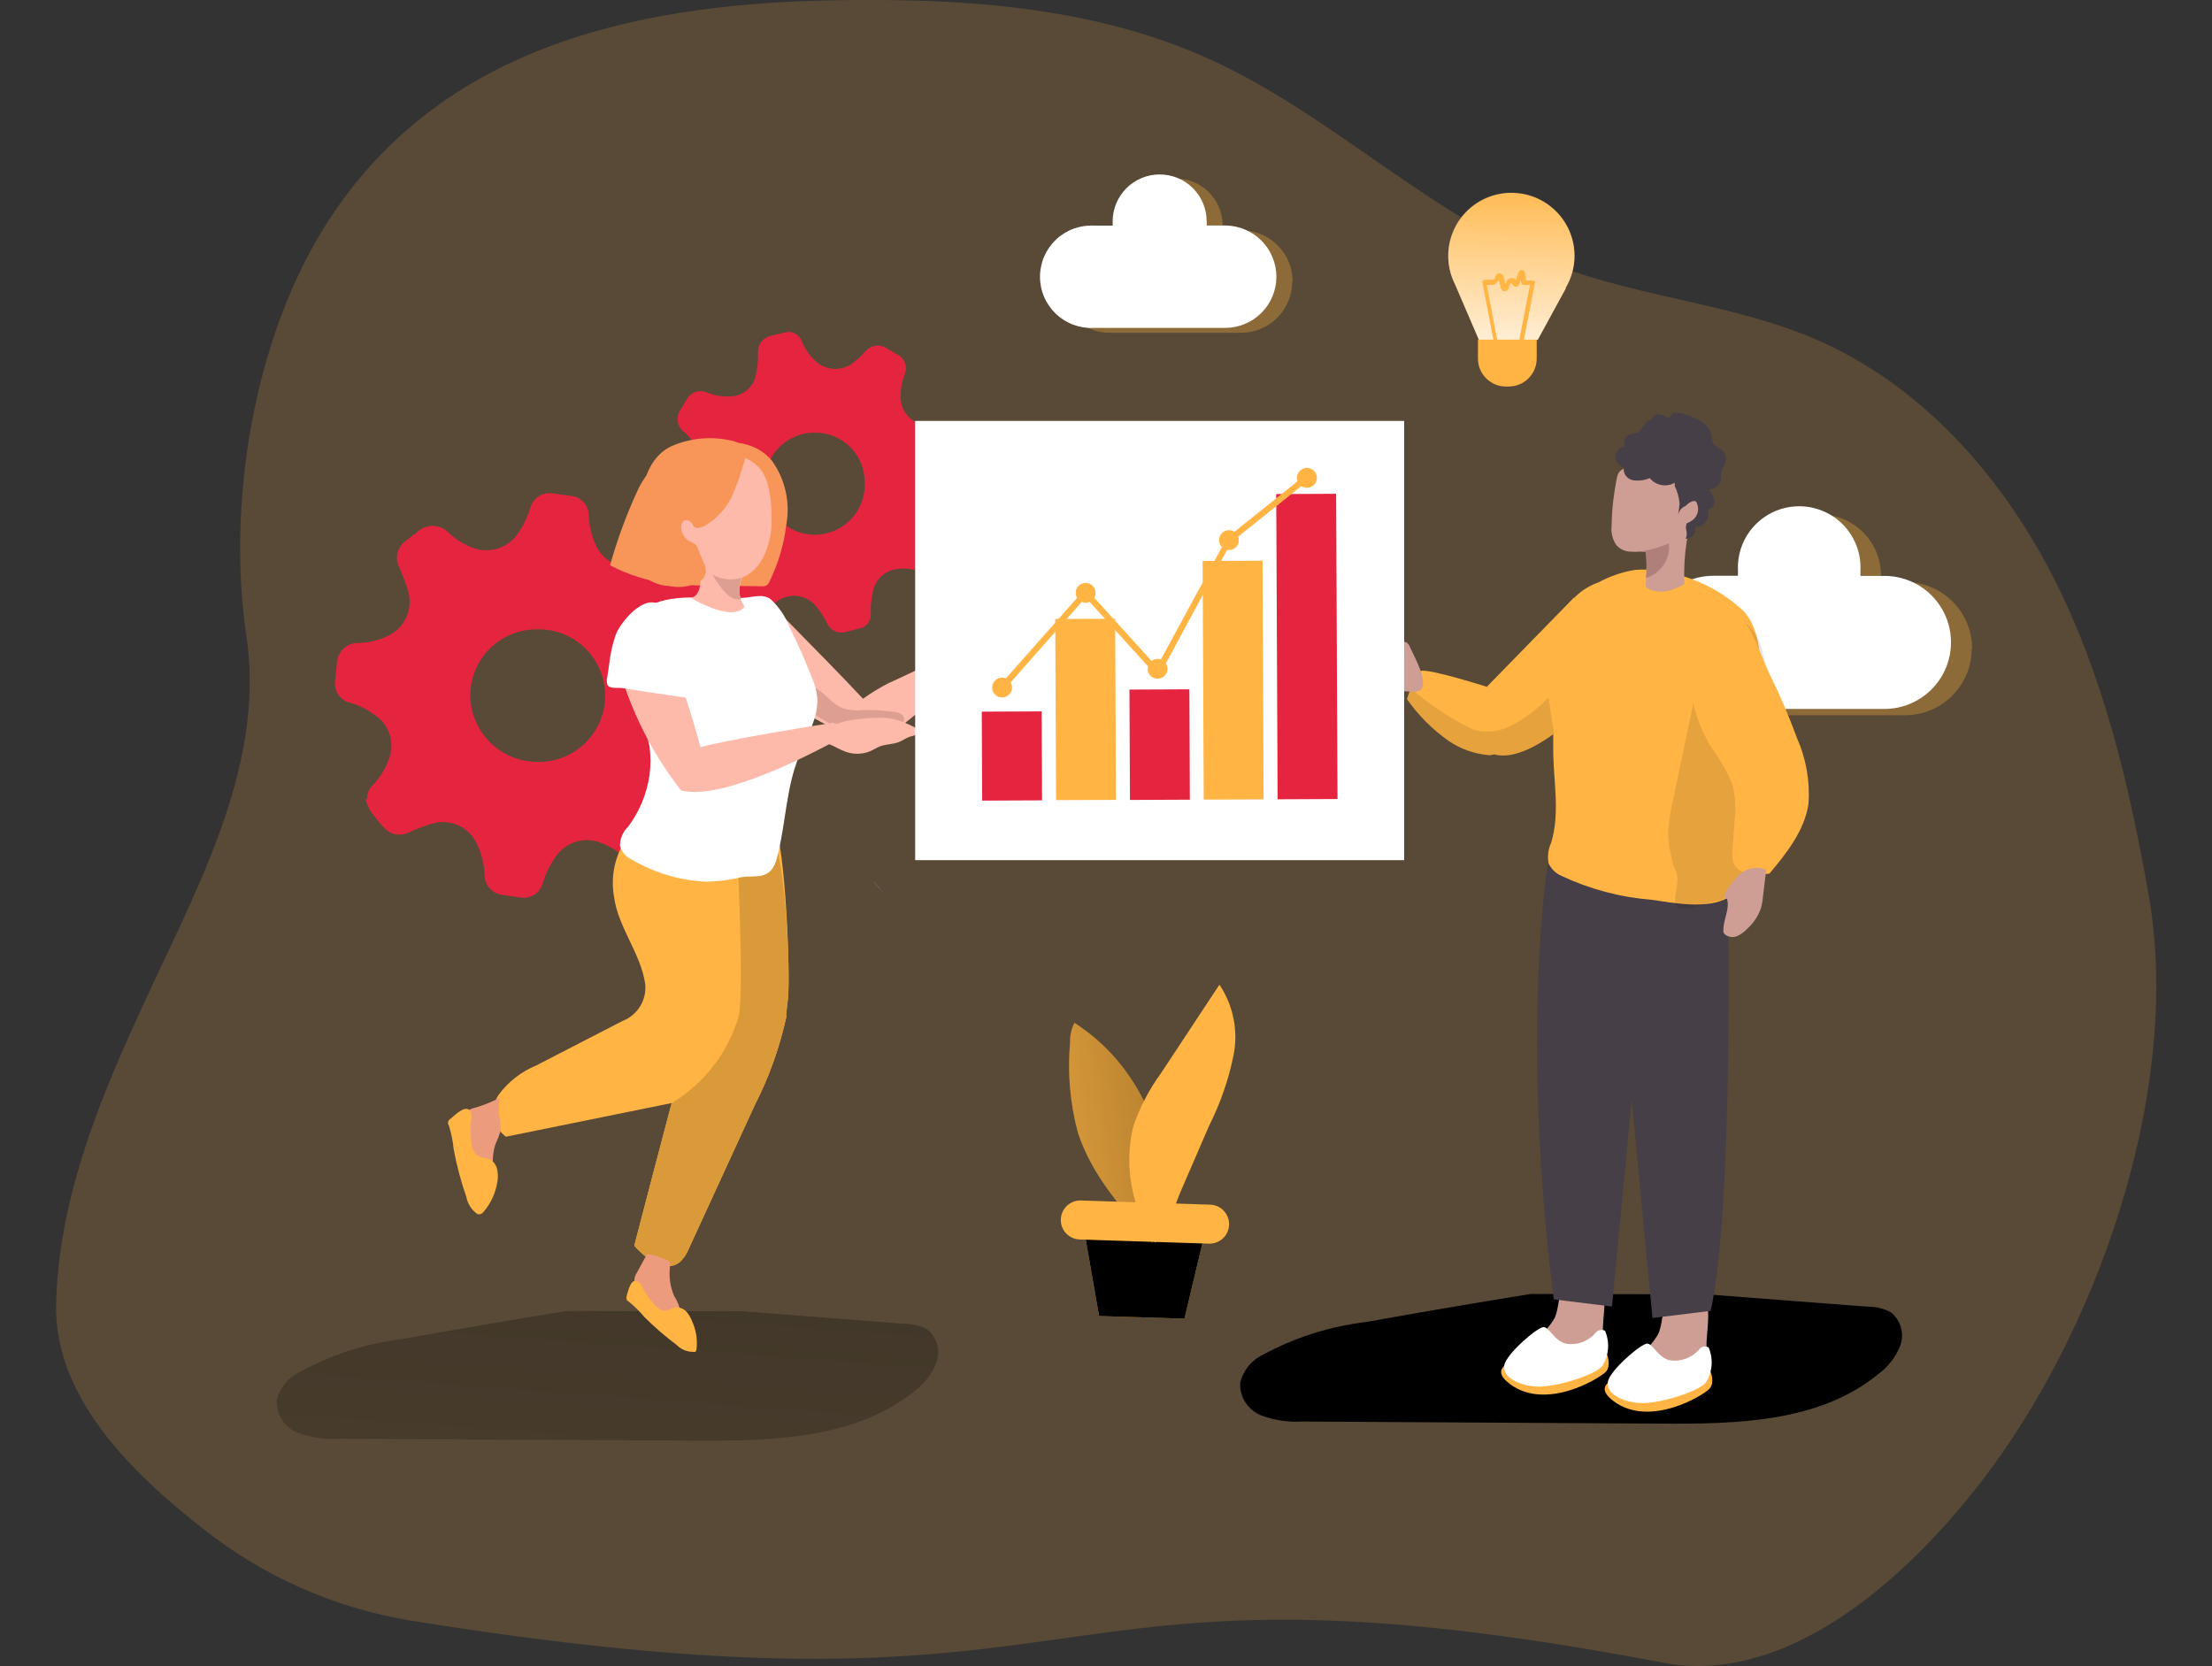 <svg width="673" height="507" viewBox="0 0 673 507" fill="none" xmlns="http://www.w3.org/2000/svg">
<rect x="0" y="0" width="673" height="507" fill="#333333" stroke="none"/>
<g clip-path="url(#clip0_1532_20784)">
<path opacity="0.18" d="M124.932 493.082C101.759 489.275 79.947 479.605 61.57 464.991C39.895 447.966 16.348 425.025 17.072 396.551C17.838 366.332 29.122 337.262 41.599 310.065C58.078 273.334 81.072 234.602 74.983 193.7C68.979 153.436 77.07 103.851 98.616 69.206C132.682 14.641 192.296 1.404 251.911 0.128C291.299 -0.681 331.837 1.66 367.734 17.876C405.462 34.901 435.652 66.354 474.189 80.996C499.738 90.615 527.672 92.53 552.668 103.341C584.136 117.003 608.407 144.073 624.163 174.547C639.918 205.022 647.838 238.858 653.757 272.44C663.721 329.26 640.046 400.126 605.938 446.647C583.071 477.717 545.003 513.512 505.742 505.851C306.714 467.885 344.995 528.579 124.932 493.082Z" fill="#FFB443"/>
<path opacity="0.31" d="M599.891 197.361C599.891 202.726 597.761 207.873 593.969 211.671C590.177 215.469 585.033 217.609 579.664 217.62H527.587C522.211 217.62 517.056 215.486 513.254 211.686C509.453 207.887 507.318 202.734 507.318 197.361C507.318 191.987 509.453 186.834 513.254 183.035C517.056 179.236 522.211 177.101 527.587 177.101H535.081C535.039 176.549 535.039 175.994 535.081 175.441C535.039 172.999 535.479 170.572 536.375 168.299C537.272 166.026 538.607 163.952 540.306 162.196C542.004 160.439 544.032 159.034 546.273 158.06C548.515 157.087 550.926 156.564 553.37 156.522C555.814 156.48 558.242 156.92 560.515 157.816C562.789 158.712 564.864 160.047 566.622 161.744C568.379 163.442 569.785 165.469 570.759 167.709C571.733 169.95 572.256 172.36 572.298 174.803V175.441C572.298 175.994 572.298 176.548 572.298 177.101H579.75C585.125 177.101 590.281 179.236 594.082 183.035C597.883 186.834 600.019 191.987 600.019 197.361H599.891Z" fill="#FFB443"/>
<path d="M593.589 195.445C593.589 200.811 591.459 205.958 587.667 209.756C583.875 213.554 578.731 215.694 573.362 215.705H521.327C518.665 215.705 516.03 215.181 513.57 214.163C511.111 213.145 508.877 211.652 506.995 209.771C505.113 207.89 503.62 205.656 502.601 203.198C501.582 200.74 501.058 198.106 501.058 195.445C501.058 192.785 501.582 190.15 502.601 187.692C503.62 185.234 505.113 183.001 506.995 181.12C508.877 179.238 511.111 177.746 513.57 176.728C516.03 175.71 518.665 175.186 521.327 175.186H528.779C528.779 174.632 528.779 174.079 528.779 173.568C528.658 171.048 529.051 168.53 529.933 166.166C530.814 163.801 532.167 161.641 533.909 159.815C535.651 157.988 537.745 156.534 540.066 155.541C542.386 154.548 544.884 154.036 547.409 154.036C549.933 154.036 552.431 154.548 554.751 155.541C557.072 156.534 559.166 157.988 560.908 159.815C562.65 161.641 564.003 163.801 564.884 166.166C565.766 168.53 566.159 171.048 566.038 173.568V173.568C566.038 174.122 566.038 174.675 566.038 175.228H573.49C578.832 175.262 583.944 177.407 587.71 181.195C591.475 184.982 593.589 190.105 593.589 195.445V195.445Z" fill="white"/>
<path d="M111.689 243.158C111.668 242.37 111.808 241.586 112.101 240.854C112.394 240.122 112.833 239.458 113.392 238.902C115.946 236.286 117.793 233.064 118.757 229.538C119.313 227.29 119.152 224.925 118.297 222.773C117.442 220.621 115.935 218.79 113.988 217.535C111.678 215.752 109.025 214.463 106.196 213.747C104.813 213.326 103.625 212.427 102.845 211.21C102.065 209.994 101.743 208.54 101.937 207.108C102.15 205.235 102.363 203.362 102.533 201.489C102.675 199.806 103.473 198.247 104.756 197.147C106.039 196.048 107.704 195.498 109.389 195.616C112.092 195.534 114.753 194.927 117.224 193.828C120.008 192.773 122.273 190.68 123.544 187.988C124.815 185.297 124.992 182.218 124.037 179.4C123.3 177.002 122.404 174.656 121.355 172.377C120.752 171.073 120.614 169.602 120.963 168.209C121.311 166.816 122.126 165.583 123.271 164.716C124.676 163.567 126.166 162.588 127.529 161.396C128.76 160.45 130.281 159.958 131.833 160.004C133.385 160.051 134.874 160.633 136.045 161.651C138.082 163.659 140.48 165.262 143.114 166.376C145.562 167.501 148.325 167.738 150.928 167.047C153.532 166.356 155.813 164.779 157.379 162.588C159.166 160.094 160.52 157.317 161.382 154.373C161.816 152.955 162.75 151.742 164.01 150.959C165.271 150.176 166.773 149.877 168.237 150.117C170.111 150.415 171.942 150.67 173.816 150.883C175.28 151.05 176.631 151.75 177.613 152.849C178.595 153.947 179.138 155.369 179.138 156.842C179.272 160.394 180.204 163.87 181.864 167.014C183.103 169.06 184.936 170.682 187.119 171.662C189.301 172.643 191.731 172.937 194.085 172.505C196.757 171.97 199.339 171.052 201.749 169.781C203.172 168.98 204.848 168.755 206.431 169.151C208.015 169.546 209.387 170.533 210.266 171.909C211.33 173.526 212.736 174.931 213.8 176.548C214.598 177.678 214.972 179.053 214.855 180.431C214.738 181.809 214.138 183.102 213.161 184.082C211.078 186.244 209.43 188.787 208.307 191.573C207.118 194.301 207.029 197.384 208.061 200.176C209.093 202.968 211.164 205.254 213.843 206.554C215.885 207.706 218.04 208.647 220.273 209.363C221.551 209.772 222.66 210.589 223.429 211.689C224.198 212.788 224.585 214.109 224.531 215.45C224.531 217.706 224.105 219.961 223.764 222.175C223.585 223.641 222.867 224.989 221.75 225.956C220.633 226.924 219.196 227.442 217.718 227.41C214.418 227.474 211.174 228.274 208.222 229.751C206.009 230.838 204.218 232.624 203.124 234.833C202.031 237.041 201.698 239.549 202.175 241.966C202.59 244.798 203.498 247.535 204.858 250.053C205.289 250.74 205.581 251.506 205.716 252.306C205.85 253.106 205.826 253.924 205.644 254.715C205.462 255.506 205.126 256.253 204.655 256.913C204.184 257.574 203.587 258.135 202.899 258.565L199.067 261.545C197.881 262.598 196.335 263.155 194.749 263.1C193.163 263.044 191.66 262.381 190.55 261.247C188.277 259.117 185.598 257.467 182.673 256.395C180.261 255.461 177.604 255.373 175.136 256.146C172.668 256.919 170.536 258.508 169.089 260.651C167.304 263.146 165.951 265.923 165.086 268.865C164.692 270.229 163.823 271.407 162.636 272.188C161.45 272.968 160.023 273.299 158.614 273.122L152.312 272.185C151.009 271.919 149.83 271.234 148.953 270.235C148.077 269.236 147.551 267.978 147.457 266.652C147.378 263.265 146.595 259.931 145.158 256.863C144.066 254.413 142.141 252.428 139.725 251.259C137.309 250.091 134.558 249.814 131.958 250.478C129.37 251.198 126.848 252.138 124.421 253.288C123.174 253.913 121.756 254.11 120.385 253.848C119.015 253.587 117.77 252.881 116.841 251.84C115.314 250.186 113.892 248.437 112.583 246.605C112.016 245.489 111.559 244.32 111.22 243.115L111.689 243.158ZM163.383 191.487C160.725 191.471 158.09 191.979 155.63 192.982C153.169 193.986 150.931 195.465 149.043 197.336C147.156 199.207 145.657 201.431 144.632 203.882C143.607 206.333 143.077 208.963 143.072 211.619C143.133 216.863 145.21 221.882 148.873 225.638C152.535 229.393 157.501 231.597 162.744 231.794C165.463 231.954 168.187 231.563 170.751 230.643C173.314 229.724 175.666 228.295 177.662 226.443C179.659 224.591 181.26 222.355 182.369 219.868C183.478 217.381 184.072 214.696 184.115 211.974C184.158 209.252 183.65 206.549 182.62 204.028C181.59 201.508 180.061 199.222 178.124 197.307C176.187 195.393 173.882 193.891 171.349 192.891C168.816 191.89 166.106 191.413 163.383 191.487V191.487Z" fill="#E52440"/>
<path d="M264.941 184.677C264.941 185.443 264.941 186.209 264.941 186.976C264.959 187.977 264.623 188.953 263.992 189.732C263.362 190.51 262.476 191.042 261.492 191.232L257.234 192.296C256.158 192.601 255.009 192.511 253.993 192.042C252.978 191.574 252.164 190.758 251.698 189.742C250.859 188.016 249.83 186.389 248.632 184.89C247.923 183.911 247.018 183.09 245.975 182.479C244.932 181.867 243.773 181.48 242.572 181.339C241.371 181.199 240.154 181.31 238.998 181.665C237.843 182.02 236.773 182.611 235.858 183.4C234.487 184.488 233.192 185.668 231.983 186.933C231.272 187.77 230.29 188.33 229.209 188.517C228.127 188.704 227.014 188.505 226.064 187.955L222.615 185.912C222.033 185.627 221.514 185.229 221.089 184.741C220.664 184.253 220.341 183.685 220.138 183.07C219.936 182.456 219.859 181.807 219.911 181.162C219.963 180.517 220.144 179.888 220.443 179.314C221.113 177.392 221.514 175.387 221.635 173.356C221.814 171.144 221.122 168.949 219.707 167.24C218.291 165.531 216.263 164.442 214.056 164.205C211.927 163.864 209.797 164.205 207.541 163.779C206.461 163.782 205.421 163.375 204.63 162.64C203.84 161.905 203.358 160.897 203.282 159.821C203.099 158.639 202.828 157.473 202.473 156.331C202.144 155.216 202.231 154.02 202.716 152.963C203.201 151.907 204.053 151.062 205.113 150.585C207.151 149.527 209.053 148.227 210.777 146.712C212.265 145.357 213.204 143.504 213.416 141.504C213.628 139.503 213.098 137.494 211.927 135.858C210.91 134.301 209.709 132.872 208.35 131.602C207.779 131.218 207.295 130.719 206.927 130.138C206.559 129.557 206.315 128.907 206.211 128.227C206.107 127.547 206.145 126.853 206.322 126.189C206.5 125.524 206.813 124.904 207.243 124.367C207.839 123.388 208.392 122.366 209.031 121.387C209.599 120.374 210.524 119.608 211.626 119.239C212.728 118.869 213.928 118.922 214.992 119.387C217.375 120.376 219.958 120.784 222.529 120.579C224.285 120.488 225.962 119.821 227.301 118.683C228.64 117.544 229.567 115.997 229.939 114.279C230.464 112.006 230.693 109.674 230.62 107.342C230.553 106.274 230.831 105.214 231.414 104.317C231.997 103.42 232.853 102.735 233.856 102.362C235.432 101.894 237.007 101.553 238.583 101.213C239.13 101.03 239.709 100.961 240.285 101.008C240.86 101.056 241.419 101.221 241.929 101.491C242.439 101.762 242.888 102.133 243.25 102.583C243.612 103.033 243.878 103.551 244.033 104.107C245.108 106.587 246.757 108.775 248.845 110.491C250.476 111.705 252.475 112.321 254.506 112.236C256.538 112.151 258.478 111.369 260.002 110.023C261.229 109.046 262.368 107.963 263.408 106.789C264.144 105.949 265.148 105.389 266.25 105.203C267.351 105.017 268.483 105.216 269.455 105.767L273.415 108.108C274.366 108.67 275.08 109.558 275.425 110.607C275.77 111.657 275.721 112.795 275.288 113.811C274.399 116.029 273.965 118.403 274.011 120.791C273.995 122.876 274.744 124.895 276.118 126.464C277.491 128.033 279.393 129.043 281.463 129.304C283.395 129.581 285.345 129.709 287.297 129.687C288.486 129.567 289.675 129.919 290.607 130.668C291.539 131.416 292.139 132.501 292.279 133.688C292.619 135.05 293.003 136.369 293.301 137.944C293.577 138.977 293.454 140.075 292.957 141.021C292.46 141.968 291.625 142.692 290.618 143.051C288.361 144.048 286.332 145.497 284.657 147.308C283.431 148.537 282.636 150.13 282.39 151.848C282.144 153.567 282.462 155.318 283.294 156.842C284.496 158.791 285.926 160.591 287.552 162.204C288.541 162.95 289.2 164.052 289.391 165.275C289.582 166.498 289.289 167.748 288.574 168.759L286.658 171.951C286.116 173.058 285.159 173.906 283.995 174.313C282.832 174.719 281.554 174.651 280.441 174.122C277.627 172.941 274.509 172.687 271.541 173.398C270.036 173.842 268.683 174.693 267.631 175.857C266.578 177.021 265.869 178.453 265.58 179.995C265.266 181.528 265.039 183.077 264.899 184.635L264.941 184.677ZM247.908 131.645C245.916 131.622 243.94 131.996 242.094 132.743C240.248 133.491 238.568 134.598 237.154 136C235.74 137.402 234.618 139.071 233.854 140.91C233.091 142.748 232.701 144.721 232.707 146.712C232.597 148.772 232.909 150.833 233.623 152.769C234.336 154.705 235.437 156.475 236.857 157.972C238.277 159.469 239.988 160.661 241.884 161.476C243.781 162.29 245.823 162.71 247.887 162.71C249.951 162.71 251.993 162.29 253.89 161.476C255.786 160.661 257.497 159.469 258.917 157.972C260.337 156.475 261.438 154.705 262.151 152.769C262.865 150.833 263.177 148.772 263.067 146.712C263.079 144.716 262.691 142.737 261.927 140.893C261.163 139.048 260.038 137.375 258.618 135.971C257.198 134.568 255.511 133.462 253.657 132.719C251.804 131.976 249.82 131.611 247.823 131.645H247.908Z" fill="#E52440"/>
<path d="M226.021 398.977L275.374 402.808C277.706 402.791 280.005 403.362 282.059 404.468C283.531 405.639 284.599 407.242 285.111 409.052C285.623 410.862 285.553 412.787 284.912 414.555C283.554 418.06 281.219 421.103 278.184 423.323C260.257 437.751 235.091 438.475 211.926 438.347L102.917 437.751C98.703 438.025 94.479 437.402 90.525 435.921C88.573 435.124 86.916 433.743 85.78 431.968C84.644 430.193 84.085 428.109 84.181 426.004C84.64 424.168 85.496 422.455 86.687 420.985C87.879 419.515 89.378 418.322 91.079 417.492C100.817 412.161 111.482 408.738 122.504 407.405C139.111 404.425 155.747 401.588 172.41 398.892" fill="url(#paint0_linear_1532_20784)"/>
<path d="M519.283 393.827L568.636 397.615C570.974 397.592 573.278 398.179 575.321 399.318C576.785 400.486 577.846 402.082 578.358 403.883C578.87 405.684 578.805 407.6 578.174 409.362C576.81 412.877 574.459 415.922 571.403 418.13C553.519 432.772 528.353 433.325 505.231 433.155L396.179 432.516C391.966 432.774 387.745 432.15 383.787 430.686C381.804 429.907 380.115 428.529 378.954 426.743C377.794 424.957 377.22 422.854 377.315 420.727C377.761 418.885 378.611 417.166 379.804 415.693C380.997 414.221 382.503 413.033 384.213 412.214C394.016 406.91 404.738 403.516 415.809 402.212C432.416 399.233 449.051 396.395 465.715 393.7" fill="url(#paint1_linear_1532_20784)"/>
<path d="M487.687 403.702C487.785 406.259 487.304 408.805 486.282 411.15C485.047 413.321 483.174 415.06 480.917 416.13C476.057 418.646 470.415 419.195 465.161 417.662C464.839 417.648 464.524 417.566 464.235 417.422C463.947 417.278 463.692 417.075 463.487 416.826C463.283 416.578 463.133 416.288 463.047 415.978C462.961 415.667 462.942 415.342 462.99 415.024C463.441 412.112 464.959 409.473 467.248 407.618C469.512 405.793 471.443 403.59 472.954 401.106C475.338 396.254 473.55 383.272 482.748 385.358C490.285 386.975 487.9 398.169 487.687 403.702Z" fill="#CE9E95"/>
<path d="M488.965 412.214C488.965 412.214 490.242 415.406 488.667 417.279C487.091 419.152 470.569 429.409 459.455 421.152C448.342 412.895 474.529 411.831 474.529 411.831L488.965 412.214Z" fill="#FFB443"/>
<path d="M488.326 404.893C487.819 404.649 487.241 404.591 486.696 404.731C486.15 404.872 485.672 405.2 485.345 405.66C484.261 406.899 482.879 407.842 481.33 408.401C479.78 408.959 478.114 409.114 476.488 408.852C472.869 408 471.421 403.829 469.633 403.787C467.844 403.744 458.221 411.959 457.667 415.449C457.113 418.939 461.925 421.535 467.461 421.876C472.997 422.216 485.175 418.471 487.517 415.619C488.507 414.029 489.097 412.223 489.238 410.355C489.379 408.488 489.066 406.614 488.326 404.893V404.893Z" fill="white"/>
<path d="M519.198 408.597C519.295 411.153 518.815 413.699 517.793 416.045C516.558 418.216 514.685 419.954 512.427 421.025C507.573 423.555 501.931 424.119 496.672 422.599C495.95 422.459 495.301 422.067 494.841 421.493C494.578 421.012 494.46 420.465 494.5 419.918C494.952 417.007 496.469 414.367 498.759 412.512C501.023 410.687 502.953 408.484 504.465 406C506.849 401.148 505.061 388.167 514.258 390.252C521.795 391.997 519.411 403.191 519.198 408.597Z" fill="#CE9E95"/>
<path d="M520.476 417.407C520.476 417.407 521.753 420.599 520.178 422.471C518.602 424.344 502.08 434.602 490.966 426.345C479.852 418.087 505.998 417.023 505.998 417.023L520.476 417.407Z" fill="#FFB443"/>
<path d="M519.837 409.958C519.333 409.695 518.75 409.628 518.199 409.77C517.649 409.911 517.17 410.251 516.856 410.725C515.763 411.95 514.378 412.881 512.83 413.431C511.283 413.981 509.621 414.134 507.999 413.874C504.38 413.023 502.932 408.852 501.143 408.809C499.355 408.767 489.731 416.981 489.178 420.471C488.624 423.961 493.436 426.558 498.972 426.898C504.507 427.239 516.686 423.493 519.028 420.642C520.017 419.059 520.608 417.26 520.749 415.4C520.889 413.539 520.577 411.672 519.837 409.958V409.958Z" fill="white"/>
<path d="M525.755 273.036C525.755 273.036 527.501 367.353 520.475 398.849L502.761 401.02L490.455 271.759L525.755 273.036Z" fill="#473F47"/>
<path d="M470.953 262.736C470.953 262.736 462.436 313.811 472.741 395.36L490.455 397.531L502.761 268.355L470.953 262.736Z" fill="#473F47"/>
<path d="M450.386 222.132C450.386 225.537 451.706 228.516 454.644 229.495C454.887 229.605 455.145 229.677 455.41 229.708C460.861 230.815 468.185 226.686 472.996 223.068C475.06 221.565 477.036 219.945 478.915 218.216V181.783L452.429 208.895C451.041 213.169 450.351 217.639 450.386 222.132V222.132Z" fill="#FFB443"/>
<path d="M472.571 222.941C472.571 224.643 472.571 226.388 472.571 228.091C472.571 237.497 474.742 247.201 471.932 256.437C471.031 258.407 470.763 260.608 471.165 262.736C471.986 264.434 473.392 265.779 475.126 266.524C483.704 270.545 492.934 272.996 502.378 273.76C509.404 274.739 519.411 276.824 525.926 273.036C528.399 271.198 530.051 268.462 530.525 265.418C532.994 255.665 534.422 245.678 534.783 235.624C534.783 234.347 534.783 233.028 535.039 231.708C535.592 222.728 535.762 213.662 535.592 204.681C535.592 198.127 534.953 191.061 530.695 186.124C523.81 179.608 515.109 175.334 505.742 173.866C503.026 173.307 500.243 173.149 497.481 173.398C493.588 174.022 489.83 175.302 486.367 177.186C482.261 178.588 478.77 181.371 476.488 185.06C474.194 189.746 472.574 194.733 471.676 199.872C470.931 204.718 470.845 209.644 471.421 214.513C471.676 216.897 472.273 219.28 472.528 221.621C472.571 222.089 472.571 222.515 472.571 222.941Z" fill="#FFB443"/>
<path opacity="0.1" d="M511.022 276.228C513.748 277.037 520.05 274.568 522.136 274.185C523.371 274.185 524.521 273.334 525.756 273.036C532.015 271.461 532.739 253.968 533.335 249.244C535.489 236.725 536.911 224.091 537.593 211.406C537.878 206.579 537.316 201.739 535.933 197.105C535.242 194.783 534.048 192.641 532.437 190.832C530.825 189.022 528.835 187.59 526.607 186.635C518.644 183.783 516.26 208.98 515.153 214.173L509.191 242.647C508.341 246.155 507.786 249.729 507.531 253.33C507.672 257.71 508.58 262.031 510.213 266.098C510.937 268.61 508.936 273.334 509.915 275.164C509.993 275.421 510.136 275.654 510.33 275.84C510.524 276.026 510.762 276.16 511.022 276.228Z" fill="#020202"/>
<path d="M491.818 165.907C492.811 167.002 494.178 167.685 495.65 167.823C496.883 167.929 498.122 167.929 499.355 167.823H500.079C500.232 167.779 500.394 167.779 500.547 167.823C500.691 167.973 500.781 168.168 500.802 168.376C501.015 170.84 501.015 173.318 500.802 175.782V175.782V177.101C500.673 177.56 500.673 178.046 500.802 178.506C501.058 179.059 501.697 179.272 502.293 179.485C503.375 179.858 504.512 180.045 505.657 180.038C508.089 179.814 510.429 178.995 512.47 177.654C512.284 173.386 512.512 169.11 513.151 164.886C514.342 159.565 514.885 154.12 514.769 148.67C514.629 146.529 513.842 144.48 512.512 142.796C511.453 141.77 510.188 140.982 508.8 140.483C507.413 139.984 505.935 139.786 504.464 139.902C500.573 139.823 496.743 140.873 493.436 142.924C492.201 143.732 492.073 144.797 491.775 146.159C491.392 148.287 491.051 150.415 490.796 152.628C490.54 154.841 490.37 157.523 490.327 160.034C490.086 162.108 490.617 164.198 491.818 165.907Z" fill="#CE9E95"/>
<path d="M494.373 135.773C493.62 135.903 492.932 136.278 492.415 136.84C491.899 137.402 491.584 138.12 491.52 138.88C491.493 139.648 491.726 140.402 492.183 141.02C492.639 141.638 493.29 142.084 494.032 142.285C493.919 143.156 494.142 144.037 494.656 144.749C495.17 145.461 495.937 145.95 496.8 146.116C498.543 146.37 500.324 146.15 501.952 145.478C502.84 146.578 504.092 147.325 505.482 147.582C506.872 147.84 508.309 147.591 509.532 146.882V147.861C510.343 149.561 510.848 151.391 511.022 153.266L510.554 156.884C510.661 155.95 511.132 155.095 511.866 154.505C512.599 153.916 513.535 153.639 514.471 153.735C514.732 153.707 514.996 153.734 515.245 153.815C515.494 153.896 515.724 154.028 515.919 154.203C516.081 154.461 516.183 154.752 516.217 155.054C516.244 155.617 516.134 156.178 515.897 156.69C515.66 157.201 515.302 157.648 514.855 157.991C514.216 158.416 513.407 158.714 513.109 159.438C512.898 160.132 512.898 160.872 513.109 161.566C513.281 162.381 513.192 163.23 512.853 163.992L514.046 163.694C514.398 163.506 514.726 163.278 515.025 163.013C515.35 162.654 515.591 162.227 515.73 161.763C515.87 161.299 515.906 160.811 515.834 160.332C516.469 160.334 517.095 160.184 517.659 159.893C518.223 159.603 518.71 159.182 519.077 158.664C519.444 158.147 519.682 157.549 519.77 156.921C519.857 156.292 519.793 155.652 519.581 155.054C519.896 155.012 520.199 154.908 520.473 154.748C520.746 154.588 520.985 154.375 521.176 154.121C521.366 153.868 521.504 153.578 521.581 153.271C521.658 152.963 521.673 152.643 521.625 152.33C521.374 151.063 520.785 149.887 519.922 148.925C520.92 148.914 521.873 148.51 522.574 147.801C523.276 147.091 523.669 146.134 523.669 145.137C523.583 144.558 523.583 143.97 523.669 143.392C523.917 142.735 524.262 142.118 524.691 141.562C525.071 140.832 525.206 139.999 525.076 139.186C524.945 138.374 524.557 137.625 523.967 137.05C523.116 136.284 521.923 135.901 521.284 134.965C520.942 134.092 520.727 133.175 520.646 132.241C519.879 128.793 516.047 127.176 512.683 126.069C511.779 125.702 510.804 125.542 509.83 125.601C509.347 125.639 508.889 125.834 508.527 126.157C508.166 126.48 507.92 126.913 507.829 127.389C506.913 126.618 505.784 126.143 504.592 126.027C503.443 126.027 502.165 127.091 502.463 128.197C501.995 126.325 498.844 131.177 498.673 131.304C496.587 132.581 493.393 131.304 494.373 135.773Z" fill="#473F47"/>
<path d="M499.355 167.907H500.079C500.232 167.863 500.394 167.863 500.547 167.907C500.691 168.058 500.781 168.253 500.802 168.461C501.015 170.925 501.015 173.402 500.802 175.866V175.866C503.002 175.19 504.899 173.773 506.172 171.856C507.445 169.94 508.016 167.642 507.786 165.354C505.044 166.479 502.189 167.307 499.27 167.822L499.355 167.907Z" fill="#AF807A"/>
<path d="M428.073 212.725C431.555 217.692 435.878 222.013 440.847 225.494C444.414 227.897 448.529 229.361 452.813 229.75C453.375 229.808 453.944 229.736 454.474 229.537C455.387 229.268 456.192 228.717 456.773 227.963C458.561 225.835 459.633 223.2 459.839 220.429C460.137 213.151 452.259 208.937 452.259 208.937C452.259 208.937 434.332 203.234 432.203 204.17C431.053 204.638 429.946 207.192 429.18 209.363C428.413 211.534 428.073 212.725 428.073 212.725Z" fill="#FFB443"/>
<path opacity="0.1" d="M428.073 212.725C431.555 217.692 435.878 222.014 440.847 225.494C444.414 227.897 448.529 229.361 452.813 229.75C453.375 229.808 453.944 229.736 454.473 229.537C454.716 229.647 454.975 229.719 455.24 229.75C460.69 230.857 468.014 226.728 472.826 223.111L471.123 212.215C467.861 215.641 464.065 218.516 459.881 220.727C456.936 222.303 453.569 222.914 450.258 222.472C449.36 222.342 448.485 222.084 447.66 221.706C440.942 218.431 434.697 214.265 429.094 209.32C428.498 211.151 428.073 212.725 428.073 212.725Z" fill="#020202"/>
<path d="M546.749 224.6C549.515 230.858 550.713 237.695 550.24 244.519C549.048 252.691 543.598 259.544 538.36 265.8C534.102 266.439 528.864 266.354 527.374 262.438C527.031 261.177 526.944 259.86 527.118 258.565L527.714 250.052C528.202 246.302 528 242.494 527.118 238.816C525.491 234.816 523.359 231.04 520.774 227.58C517.042 221.649 514.806 214.901 514.259 207.916C513.79 201.361 518.772 180.165 528.438 186.635C532.441 189.274 536.018 200.17 538.147 204.553C541.383 211.108 544.25 217.79 546.749 224.6Z" fill="#FFB443"/>
<path d="M524.904 271.759C524.689 272.073 524.571 272.443 524.563 272.823C524.564 272.925 524.589 273.025 524.637 273.115C524.684 273.205 524.752 273.282 524.836 273.34C524.919 273.398 525.015 273.436 525.116 273.45C525.216 273.463 525.319 273.453 525.415 273.419C526.394 276.441 524.35 279.633 524.35 282.825C524.308 283.107 524.308 283.394 524.35 283.677C524.506 284.023 524.757 284.318 525.074 284.528C525.61 284.866 526.224 285.064 526.857 285.101C527.49 285.138 528.122 285.014 528.694 284.741C529.839 284.193 530.867 283.427 531.717 282.485C533.548 280.804 534.937 278.699 535.762 276.356C536.067 275.271 536.267 274.159 536.359 273.036L537.381 264.524C531.291 262.608 527.8 266.737 524.904 271.759Z" fill="#CE9E95"/>
<path d="M429.095 197.148C428.918 196.578 428.595 196.064 428.158 195.658C428.058 195.555 427.939 195.473 427.808 195.417C427.676 195.361 427.534 195.333 427.391 195.333C427.248 195.333 427.107 195.361 426.975 195.417C426.843 195.473 426.724 195.555 426.625 195.658C426.456 195.959 426.354 196.293 426.327 196.637C426.162 197.007 425.892 197.32 425.552 197.539C425.212 197.758 424.815 197.874 424.411 197.871C423.6 197.82 422.806 197.618 422.069 197.276C419.932 196.5 417.757 195.832 415.553 195.275C415.042 195.106 414.49 195.106 413.978 195.275C413.71 195.415 413.474 195.608 413.284 195.842C413.093 196.076 412.953 196.347 412.871 196.637C412.413 197.979 412.299 199.413 412.537 200.811C412.774 202.208 413.358 203.524 414.233 204.639C416.028 206.858 418.468 208.465 421.217 209.236C423.997 209.981 426.856 210.395 429.733 210.47C430.443 210.57 431.166 210.466 431.82 210.172C435.226 208.214 430.074 199.404 429.095 197.148Z" fill="#CE9E95"/>
<path d="M224.233 260.736C224.233 260.736 224.233 300.148 221.422 307.299C214.141 327.303 204.39 335.475 204.39 335.475C200.557 349.974 196.753 364.488 192.978 379.016C196.682 383.272 202.857 387.528 207.03 383.825C208.119 382.733 208.974 381.429 209.542 379.995L229.598 336.326C233.938 327.835 237.172 318.824 239.222 309.512V308.703V308.49C239.222 307.937 239.52 306.107 239.775 303.468C240.414 295.764 239.136 259.331 235.517 249.755C235.517 249.755 222.018 254.394 218.143 249.116L224.233 260.736Z" fill="#FFB443"/>
<path d="M224.233 260.735C224.233 260.735 224.233 300.148 221.422 307.298C214.141 327.303 204.39 335.475 204.39 335.475C200.557 349.974 196.753 364.488 192.978 379.016C196.682 383.272 202.857 387.528 207.03 383.825C208.119 382.733 208.974 381.429 209.542 379.995L229.598 336.326C233.938 327.835 237.172 318.824 239.222 309.512V308.703V308.49C239.222 307.937 239.52 306.107 239.775 303.468C240.414 295.764 239.264 266.269 235.858 256.65C233.698 257.031 231.479 256.877 229.392 256.202C227.306 255.526 225.418 254.35 223.892 252.776L224.233 260.735Z" fill="#DB9A39"/>
<path d="M190.635 255.075C187.059 260.331 185.697 266.784 186.846 273.036C188.208 282.442 194.936 290.061 196.299 299.34C196.559 301.729 196.019 304.136 194.763 306.185C193.507 308.234 191.606 309.808 189.358 310.661L163.128 324.196C158.583 326.066 154.637 329.142 151.716 333.091C150.366 335.094 149.843 337.541 150.256 339.92C150.668 342.3 151.985 344.428 153.93 345.86L204.432 335.603C214.178 329.685 221.396 320.379 224.701 309.469C226.617 302.106 224.02 252.777 224.02 252.777C215.844 244.945 213.034 247.882 207.966 241.923C201.877 246.52 195.192 248.904 190.635 255.075Z" fill="#FFB443"/>
<path d="M149.927 353.946C149.927 356.798 150.481 360.203 148.309 362.118C148.221 362.229 148.112 362.319 147.987 362.385C147.863 362.451 147.726 362.491 147.585 362.501C147.17 362.493 146.773 362.325 146.478 362.033C141.496 357.777 140.176 350.669 139.75 344.114C139.447 342.466 139.734 340.764 140.559 339.305C141.708 338.111 143.193 337.295 144.817 336.964C147.404 336.173 149.912 335.147 152.312 333.899C151.588 334.282 151.843 338.539 151.843 339.262C152.166 340.859 152.323 342.485 152.312 344.114C151.839 345.563 151.284 346.984 150.651 348.371C150.116 350.179 149.872 352.061 149.927 353.946V353.946Z" fill="#EC9C7D"/>
<path d="M205.156 394.423C206.492 396.459 207.202 398.841 207.2 401.275C207.167 401.718 206.987 402.138 206.689 402.467C205.795 403.318 204.347 402.722 203.368 402.041C199.607 399.044 196.382 395.432 193.829 391.358C193.419 390.885 193.14 390.313 193.02 389.698C192.995 388.866 193.234 388.047 193.701 387.358L196.597 382.037C196.675 381.87 196.792 381.724 196.938 381.612C197.131 381.547 197.34 381.547 197.534 381.612C199.066 381.916 200.563 382.373 202.005 382.974C203.964 383.782 204.006 383.867 203.793 385.868C203.502 388.789 203.971 391.736 205.156 394.423Z" fill="#EC9C7D"/>
<path d="M190.635 394.423C190.553 394.701 190.553 394.997 190.635 395.275C190.635 395.658 191.104 395.913 191.402 396.126C193.089 397.48 194.631 399.006 196.001 400.68C199.071 403.749 202.358 406.594 205.837 409.192C206.494 409.871 207.282 410.41 208.152 410.776C209.023 411.141 209.96 411.327 210.904 411.321C211.115 411.363 211.332 411.363 211.543 411.321C211.773 411.078 211.909 410.761 211.926 410.427C212.253 407.514 211.767 404.568 210.521 401.914C210.13 400.869 209.553 399.902 208.818 399.063C208.433 398.648 207.964 398.32 207.443 398.1C206.922 397.88 206.36 397.773 205.795 397.786C204.56 397.786 203.453 398.807 202.175 398.807C200.907 398.597 199.774 397.893 199.024 396.849C198.036 395.731 197.139 394.536 196.341 393.274C195.745 392.338 195.192 390.635 194.212 390.039C191.955 388.422 191.061 392.976 190.635 394.423Z" fill="#FFB443"/>
<path d="M137.025 340.454C136.848 340.553 136.695 340.688 136.576 340.851C136.457 341.015 136.374 341.201 136.334 341.399C136.293 341.597 136.296 341.802 136.342 341.999C136.388 342.195 136.475 342.38 136.599 342.54C137.318 344.884 137.803 347.293 138.047 349.733C138.958 354.632 140.239 359.455 141.879 364.161C142.078 365.225 142.485 366.238 143.077 367.144C143.669 368.05 144.434 368.83 145.328 369.439C145.58 369.499 145.843 369.499 146.095 369.439C146.46 369.34 146.787 369.132 147.032 368.843C149.25 366.282 150.723 363.161 151.29 359.82C151.546 358.556 151.546 357.253 151.29 355.989C151.19 355.356 150.955 354.751 150.603 354.216C150.25 353.68 149.788 353.225 149.246 352.882C148.011 352.201 146.393 352.372 145.201 351.52C144.656 351.041 144.219 350.452 143.918 349.792C143.617 349.131 143.459 348.415 143.455 347.69C143.244 346.01 143.158 344.317 143.199 342.625C143.199 341.305 143.753 339.348 143.199 338.369C142.049 335.602 138.302 339.348 137.025 340.454Z" fill="#FFB443"/>
<path d="M239.222 159.736C238.502 165.65 236.804 171.403 234.197 176.76C234.033 177.312 233.688 177.792 233.218 178.122C232.767 178.336 232.267 178.425 231.77 178.378L211.927 178.122C210.351 178.122 208.392 177.867 207.668 176.377C207.03 177.697 205.199 177.782 203.751 177.612C197.408 176.881 191.256 174.975 185.611 171.993C187.766 164.282 190.528 156.754 193.872 149.478C195.015 146.907 196.584 144.547 198.513 142.498C201.123 140.025 204.25 138.164 207.668 137.05C216.185 133.985 228.321 132.283 234.836 140.157C236.851 142.955 238.279 146.133 239.033 149.498C239.787 152.863 239.851 156.345 239.222 159.736Z" fill="#F89659"/>
<path d="M238.625 187.912C246.588 196.126 254.764 204.213 262.556 212.598C264.998 210.859 267.56 209.295 270.221 207.916C273.798 206.469 297.09 194.679 306.075 192.849C310.888 191.867 315.871 192.131 320.553 193.615C321.327 193.792 322 194.266 322.427 194.934C323.065 196.211 321.66 197.616 320.298 197.914C318.859 198.021 317.433 198.263 316.039 198.637C314.903 199.311 313.929 200.226 313.186 201.319C311.65 203.044 309.768 204.428 307.663 205.381C305.558 206.334 303.276 206.835 300.965 206.852C299.049 206.852 297.09 205.915 295.217 206.043C292.63 206.769 290.252 208.096 288.276 209.916C282.016 214.172 276.438 219.578 270.093 223.834C268.863 224.821 267.395 225.467 265.835 225.707C264.361 225.699 262.907 225.365 261.577 224.728C252.184 221.626 243.501 216.693 236.028 210.214C235.413 209.66 234.908 208.996 234.537 208.256C234.297 207.485 234.182 206.68 234.197 205.873C234.197 202.553 234.197 199.191 234.197 195.871C234.198 194.396 234.533 192.941 235.176 191.615C235.531 190.939 236.099 190.398 236.791 190.075C237.483 189.752 238.262 189.665 239.009 189.827" fill="#FDB9A9"/>
<path d="M253.784 213.917C254.548 214.541 255.393 215.057 256.297 215.45C258.301 216.099 260.423 216.303 262.514 216.045C265.689 215.974 268.864 216.159 272.01 216.599C272.809 216.657 273.583 216.905 274.266 217.322C274.597 217.535 274.849 217.849 274.987 218.217C275.126 218.585 275.141 218.988 275.033 219.365C274.819 219.771 274.512 220.121 274.139 220.387C271.78 222.678 268.832 224.269 265.622 224.984C261.627 225.08 257.714 223.837 254.508 221.451L247.525 217.195C246.473 216.691 245.554 215.947 244.842 215.024C243.863 213.492 243.65 209.278 246.035 208.852C248.419 208.427 252.209 212.853 253.784 213.917Z" fill="#DE9F93"/>
<path d="M234.537 182.379C232.025 180.463 229.087 181.783 226.021 181.911C222.955 182.038 219.165 182.166 215.759 181.911C209.244 181.698 198.726 181.017 192.722 188.125C185.568 196.637 191.189 210.683 194.894 219.621C196.201 221.954 197.122 224.484 197.619 227.112C198.002 230.022 198.002 232.969 197.619 235.879C196.784 241.561 194.545 246.944 191.104 251.542C190.31 252.298 189.68 253.21 189.255 254.221C188.83 255.232 188.619 256.32 188.634 257.416C188.923 258.362 189.416 259.234 190.078 259.969C190.74 260.704 191.555 261.286 192.466 261.672C199.274 265.647 206.946 267.911 214.822 268.269C218.497 268.211 222.154 267.74 225.723 266.865C228.959 266.354 232.494 267.46 234.878 264.439C235.62 263.375 236.141 262.174 236.411 260.906C239.136 250.648 239.094 239.625 243.182 229.921C245.353 224.643 249.015 218.259 248.675 212.385C248.434 210.119 247.83 207.906 246.886 205.83C244.842 200.68 242.628 195.616 240.158 190.678C238.932 187.525 237.011 184.688 234.537 182.379Z" fill="white"/>
<path d="M226.49 184.507C226.49 184.507 224.36 189.87 210.181 181.953C210.181 181.953 214.013 181.613 212.948 173.739C212.646 171.028 211.697 168.43 210.181 166.162C210.351 166.337 210.565 166.462 210.801 166.525C211.036 166.588 211.284 166.587 211.519 166.522C211.754 166.457 211.967 166.33 212.136 166.154C212.305 165.979 212.424 165.761 212.48 165.524C212.739 166.303 213.067 167.058 213.459 167.78C215.674 172.036 220.528 177.101 225.936 175.654C225.397 176.681 225.074 177.807 224.986 178.963C224.898 180.12 225.047 181.282 225.425 182.379C225.696 183.127 226.053 183.841 226.49 184.507V184.507Z" fill="#FDB9A9"/>
<path d="M225.425 182.378H224.701C219.378 182.932 213.119 167.396 213.119 167.396H213.459C215.674 171.653 220.528 176.718 225.936 175.27C225.342 176.348 224.989 177.541 224.9 178.768C224.812 179.995 224.991 181.227 225.425 182.378V182.378Z" fill="#DE9F93"/>
<path d="M221.38 176.25C229.13 176.931 233.899 169.653 234.75 160.161C234.75 159.111 234.75 158.047 234.75 156.969C234.769 153.873 234.411 150.786 233.686 147.776C230.279 133.177 209.542 139.008 209.542 139.008C193.361 146.329 207.668 175.143 221.38 176.25Z" fill="#FDB9A9"/>
<path d="M226.915 138.71C226.668 139.852 226.341 140.976 225.936 142.072C225.283 144.37 224.501 146.629 223.594 148.839C222.023 153.271 219.028 157.057 215.078 159.608C214.158 160.259 213.054 160.602 211.927 160.587C210.862 160.374 210.947 159.565 210.138 158.799C209.865 158.539 209.52 158.367 209.147 158.307C208.775 158.246 208.393 158.299 208.052 158.459C207.771 158.681 207.548 158.967 207.4 159.292C207.252 159.618 207.183 159.974 207.2 160.331C207.215 161.187 207.446 162.025 207.87 162.769C208.294 163.513 208.898 164.138 209.627 164.587C210.316 164.889 210.972 165.259 211.586 165.694C212.31 166.333 212.395 167.269 212.778 168.078L214.056 171.099C214.528 172.051 214.762 173.102 214.737 174.164C214.625 174.776 214.38 175.356 214.02 175.864C213.659 176.371 213.192 176.793 212.65 177.101C209.828 178.544 206.593 178.965 203.495 178.292C201.292 178.17 199.154 177.496 197.278 176.335C196.239 175.494 195.257 174.583 194.34 173.611C192.844 172.512 191.212 171.611 189.486 170.929C191.269 169.7 192.812 168.157 194.042 166.375C195.063 164.693 195.706 162.81 195.926 160.855C196.147 158.9 195.94 156.92 195.32 155.054C194.638 152.67 195.32 139.987 204.262 135.773C210.009 133.256 216.416 132.659 222.529 134.07C223.662 134.245 224.724 134.731 225.595 135.475C226.087 135.845 226.47 136.341 226.702 136.91C226.934 137.48 227.008 138.102 226.915 138.71V138.71Z" fill="#F89659"/>
<path d="M213.119 227.41L207.2 240.476C199.42 230.523 193.44 219.288 189.528 207.278C185.27 192.083 192.807 188.252 192.807 188.252C198.598 186.124 202.516 194.339 208.179 210.981C211.288 220.131 213.119 227.41 213.119 227.41Z" fill="#FDB9A9"/>
<path d="M207.2 240.476C207.2 240.476 206.944 229.836 212.139 227.707C217.334 225.579 253.614 219.876 253.614 219.876L257.021 223.834C257.021 223.834 221.38 244.392 207.2 240.476Z" fill="#FDB9A9"/>
<path d="M266.048 268.524L265.58 268.056C267.368 270.057 268.561 271.461 268.901 271.887C268.007 270.738 267.028 269.588 266.048 268.524Z" fill="#DC9BD5"/>
<path d="M257.532 219.323C260.641 218.778 263.787 218.465 266.942 218.386C268.643 218.314 270.345 218.457 272.01 218.812C274.092 219.365 276.106 220.15 278.014 221.153C278.525 221.408 279.163 221.749 279.248 222.344C279.258 222.619 279.186 222.891 279.042 223.126C278.898 223.36 278.689 223.547 278.439 223.664C277.933 223.878 277.405 224.035 276.864 224.132C275.714 224.515 274.692 225.281 273.585 225.749C271.797 226.473 269.753 226.388 267.922 227.026C266.772 227.452 265.707 228.175 264.558 228.644C262.147 229.58 259.474 229.58 257.063 228.644C256.235 228.318 255.425 227.949 254.636 227.537C253.879 227.091 253.081 226.72 252.251 226.43C251.698 226.43 251.315 226.43 250.889 225.92C250.515 225.273 250.318 224.539 250.318 223.792C250.318 223.044 250.515 222.31 250.889 221.663C251.952 220.705 253.332 220.175 254.764 220.174L257.532 219.323Z" fill="#FDB9A9"/>
<path d="M187.229 193.445C186.314 196.211 185.687 199.063 185.355 201.957L184.802 205.873C184.558 206.678 184.558 207.537 184.802 208.341C185.483 209.703 188.08 209.15 189.358 209.363L196.341 210.469L210.266 212.512C210.564 210.138 210.564 207.736 210.266 205.362C209.84 203.149 208.86 201.106 208.307 198.85C207.753 196.594 207.668 195.147 207.242 193.487C206.257 189.735 204.018 186.431 200.898 184.124C196.001 180.548 188.847 189.188 187.357 193.104L187.229 193.445Z" fill="white"/>
<path d="M427.221 128.069H278.439V261.714H427.221V128.069Z" fill="white"/>
<path d="M316.928 216.45L298.703 216.533L298.826 243.602L317.051 243.519L316.928 216.45Z" fill="#E52440"/>
<path d="M339.283 188.257L321.058 188.34L321.308 243.457L339.533 243.375L339.283 188.257Z" fill="#FFB443"/>
<path d="M361.864 209.734L343.639 209.817L343.791 243.398L362.016 243.315L361.864 209.734Z" fill="#E52440"/>
<path d="M384.126 170.604L365.901 170.687L366.231 243.297L384.456 243.214L384.126 170.604Z" fill="#FFB443"/>
<path d="M339.283 188.257L321.058 188.34L321.308 243.457L339.533 243.375L339.283 188.257Z" fill="url(#paint2_linear_1532_20784)"/>
<path d="M384.126 170.604L365.901 170.687L366.231 243.297L384.456 243.214L384.126 170.604Z" fill="url(#paint3_linear_1532_20784)"/>
<path d="M406.517 150.243L388.292 150.325L388.714 243.195L406.939 243.112L406.517 150.243Z" fill="#E52440"/>
<path d="M366.499 375.483L329.836 374.292L334.392 400.425L360.367 401.233L366.499 375.483Z" fill="#FFB443"/>
<path d="M366.499 375.483L329.836 374.292L334.392 400.425L360.367 401.233L366.499 375.483Z" fill="url(#paint4_linear_1532_20784)"/>
<path d="M326.898 311.214C325.966 313.044 325.512 315.079 325.578 317.131C324.744 326.378 325.551 335.701 327.962 344.668C332.221 357.65 341.503 368.12 350.744 378.165C350.02 377.058 352.106 371.184 352.362 369.652C352.915 366.886 353.512 364.162 354.065 361.438C354.658 357.051 354.265 352.587 352.915 348.371C350.615 338.767 346.078 329.842 339.672 322.323C335.978 318.018 331.675 314.276 326.898 311.214V311.214Z" fill="#FFB443"/>
<path d="M326.898 311.214C325.966 313.044 325.512 315.079 325.578 317.131C324.744 326.378 325.551 335.701 327.962 344.668C332.221 357.65 341.503 368.12 350.744 378.165C350.02 377.058 352.106 371.184 352.362 369.652C352.915 366.886 353.512 364.162 354.065 361.438C354.658 357.051 354.265 352.587 352.915 348.371C350.615 338.767 346.078 329.842 339.672 322.323C335.978 318.018 331.675 314.276 326.898 311.214V311.214Z" fill="url(#paint5_linear_1532_20784)"/>
<path d="M367.862 342.54C371.258 335.803 373.749 328.648 375.271 321.259C376.03 317.546 376.045 313.719 375.314 310C374.583 306.281 373.121 302.745 371.013 299.595L353.256 326.494C349.593 331.503 346.721 337.043 344.74 342.923C343.335 348.918 343.204 355.14 344.355 361.189C345.507 367.237 347.915 372.977 351.425 378.037C355.385 374.632 357.259 366.843 359.43 362.033L367.862 342.54Z" fill="#FFB443"/>
<path d="M367.862 342.54C371.258 335.803 373.749 328.648 375.271 321.259C376.03 317.546 376.045 313.719 375.314 310C374.583 306.281 373.121 302.745 371.013 299.595L353.256 326.494C349.593 331.503 346.721 337.043 344.74 342.923C343.335 348.918 343.204 355.14 344.355 361.189C345.507 367.237 347.915 372.977 351.425 378.037C355.385 374.632 357.259 366.843 359.43 362.033L367.862 342.54Z" fill="url(#paint6_linear_1532_20784)"/>
<path d="M368.182 366.533L328.899 365.265C325.608 365.158 322.855 367.729 322.749 371.007C322.643 374.284 325.225 377.027 328.516 377.133L367.798 378.402C371.089 378.508 373.842 375.937 373.948 372.66C374.054 369.382 371.472 366.639 368.182 366.533Z" fill="#FFB443"/>
<path d="M330.304 183.4C331.974 183.4 333.328 182.047 333.328 180.378C333.328 178.709 331.974 177.356 330.304 177.356C328.635 177.356 327.281 178.709 327.281 180.378C327.281 182.047 328.635 183.4 330.304 183.4Z" fill="#FFB443"/>
<path d="M304.883 212.215C306.553 212.215 307.906 210.862 307.906 209.193C307.906 207.524 306.553 206.171 304.883 206.171C303.213 206.171 301.86 207.524 301.86 209.193C301.86 210.862 303.213 212.215 304.883 212.215Z" fill="#FFB443"/>
<path d="M352.192 206.511C353.861 206.511 355.215 205.158 355.215 203.489C355.215 201.82 353.861 200.467 352.192 200.467C350.522 200.467 349.168 201.82 349.168 203.489C349.168 205.158 350.522 206.511 352.192 206.511Z" fill="#FFB443"/>
<path d="M373.908 167.354C375.578 167.354 376.932 166.001 376.932 164.332C376.932 162.664 375.578 161.311 373.908 161.311C372.239 161.311 370.885 162.664 370.885 164.332C370.885 166.001 372.239 167.354 373.908 167.354Z" fill="#FFB443"/>
<path d="M397.626 148.414C399.296 148.414 400.65 147.061 400.65 145.392C400.65 143.723 399.296 142.37 397.626 142.37C395.957 142.37 394.603 143.723 394.603 145.392C394.603 147.061 395.957 148.414 397.626 148.414Z" fill="#FFB443"/>
<path d="M305.564 209.789L304.159 208.554L330.305 178.974L351.979 202.894L373.312 163.609L397.031 144.626L398.18 146.116L374.632 164.928L352.362 206.171L330.305 181.783L305.564 209.789Z" fill="#FFB443"/>
<path opacity="0.31" d="M393.155 85.678C393.155 89.802 391.519 93.758 388.606 96.678C385.692 99.598 381.739 101.244 377.613 101.255H337.628C333.495 101.255 329.531 99.614 326.608 96.693C323.685 93.771 322.043 89.809 322.043 85.678C322.043 81.546 323.685 77.584 326.608 74.663C329.531 71.741 333.495 70.1 337.628 70.1H343.377C343.355 69.689 343.355 69.277 343.377 68.866C343.309 65.073 344.752 61.408 347.387 58.679C350.022 55.949 353.634 54.377 357.429 54.309C361.224 54.242 364.89 55.683 367.621 58.318C370.352 60.952 371.924 64.562 371.992 68.355V68.866C372.015 69.277 372.015 69.689 371.992 70.1H377.741C379.785 70.1 381.81 70.503 383.698 71.287C385.587 72.07 387.302 73.218 388.746 74.665C390.19 76.112 391.334 77.83 392.112 79.72C392.891 81.609 393.289 83.634 393.283 85.678H393.155Z" fill="#FFB443"/>
<path d="M388.344 84.188C388.344 88.319 386.702 92.282 383.779 95.203C380.856 98.124 376.892 99.766 372.759 99.766H332.817C330.704 99.876 328.592 99.556 326.607 98.824C324.623 98.092 322.808 96.964 321.274 95.508C319.74 94.053 318.518 92.301 317.683 90.358C316.848 88.416 316.417 86.323 316.417 84.209C316.417 82.095 316.848 80.003 317.683 78.06C318.518 76.118 319.74 74.365 321.274 72.91C322.808 71.455 324.623 70.327 326.607 69.595C328.592 68.863 330.704 68.542 332.817 68.653H338.523C338.523 68.227 338.523 67.802 338.523 67.376C338.523 63.583 340.03 59.946 342.713 57.264C345.397 54.582 349.036 53.075 352.83 53.075C356.625 53.075 360.264 54.582 362.947 57.264C365.63 59.946 367.138 63.583 367.138 67.376V67.376C367.16 67.787 367.16 68.199 367.138 68.61H372.844C376.959 68.644 380.895 70.299 383.797 73.215C386.699 76.132 388.333 80.075 388.344 84.188V84.188Z" fill="white"/>
<path d="M514.769 152.585C514.953 152.488 515.158 152.438 515.366 152.438C515.573 152.438 515.778 152.488 515.962 152.585C516.129 152.748 516.248 152.954 516.302 153.181C516.733 154.179 516.765 155.303 516.393 156.324C516.021 157.345 515.273 158.184 514.301 158.671C513.995 158.895 513.648 159.054 513.279 159.14C513.098 159.189 512.907 159.187 512.726 159.134C512.546 159.082 512.384 158.98 512.257 158.842C512.019 158.573 511.897 158.221 511.916 157.863C511.681 156.787 511.839 155.663 512.363 154.695C512.886 153.726 513.74 152.978 514.769 152.585V152.585Z" fill="#CE9E95"/>
<path d="M479.043 77.761C479.05 81.206 478.123 84.589 476.361 87.55V87.805L467.844 103.383H449.96L442.721 86.571C441.407 83.989 440.695 81.144 440.638 78.248C440.581 75.351 441.181 72.48 442.392 69.848C443.603 67.217 445.394 64.893 447.631 63.052C449.869 61.211 452.494 59.899 455.31 59.216C458.126 58.533 461.061 58.496 463.893 59.108C466.726 59.719 469.384 60.963 471.667 62.747C473.95 64.531 475.8 66.809 477.077 69.409C478.354 72.009 479.027 74.864 479.043 77.761V77.761Z" fill="#FFB443"/>
<path d="M479.043 77.761C479.05 81.206 478.123 84.589 476.361 87.55V87.805L467.844 103.383H449.96L442.721 86.571C440.601 82.443 440.046 77.688 441.157 73.183C442.268 68.678 444.971 64.726 448.767 62.055C452.004 59.768 455.875 58.548 459.839 58.565C462.361 58.565 464.858 59.062 467.188 60.026C469.518 60.991 471.635 62.405 473.418 64.187C475.202 65.97 476.616 68.086 477.581 70.415C478.547 72.744 479.043 75.24 479.043 77.761V77.761Z" fill="url(#paint7_linear_1532_20784)"/>
<path d="M469.505 77.378C469.079 85.89 461.585 103.383 461.585 103.383H449.96L442.721 86.571C440.601 82.443 440.046 77.688 441.157 73.183C442.268 68.678 444.971 64.726 448.767 62.056C451.166 61.305 453.707 61.132 456.185 61.548C458.663 61.965 461.008 62.96 463.029 64.453C465.05 65.946 466.689 67.895 467.815 70.141C468.94 72.387 469.519 74.866 469.505 77.378V77.378Z" fill="url(#paint8_linear_1532_20784)"/>
<path d="M449.96 103.341H467.546V109.087C467.546 111.344 466.649 113.51 465.052 115.106C463.455 116.702 461.288 117.599 459.03 117.599H458.178C455.919 117.599 453.753 116.702 452.156 115.106C450.559 113.51 449.662 111.344 449.662 109.087V103.341H449.96Z" fill="#FFB443"/>
<path d="M455.069 104.022C454.907 104.034 454.745 103.984 454.619 103.881C454.492 103.778 454.409 103.63 454.388 103.469C451.535 88.529 451.109 86.231 451.024 85.891C450.999 85.716 451.043 85.539 451.146 85.396C451.25 85.253 451.404 85.156 451.578 85.124H453.409C454.431 85.124 454.771 85.124 454.942 84.358C454.988 83.981 455.17 83.633 455.453 83.379C455.706 83.2 456.017 83.122 456.325 83.162C456.632 83.201 456.914 83.355 457.113 83.592C457.386 83.905 457.563 84.289 457.624 84.699L458.135 86.699C458.135 86.699 458.135 86.699 458.135 86.401C458.213 85.957 458.387 85.536 458.646 85.167C458.829 84.97 459.054 84.817 459.305 84.721C459.556 84.625 459.826 84.588 460.094 84.614C460.566 84.649 461.007 84.862 461.329 85.21C461.329 84.443 461.755 83.677 462.01 82.954C462.266 82.23 462.862 82.06 462.99 82.145C463.215 82.151 463.431 82.235 463.602 82.383C463.773 82.53 463.887 82.732 463.926 82.954C464.092 83.551 464.192 84.165 464.225 84.784C464.19 84.967 464.19 85.154 464.225 85.337H464.736H465.289H466.481C466.58 85.34 466.677 85.365 466.765 85.409C466.853 85.453 466.931 85.516 466.992 85.593C467.031 85.68 467.051 85.774 467.051 85.869C467.051 85.965 467.031 86.059 466.992 86.146L463.543 103.767C463.54 103.865 463.516 103.962 463.472 104.051C463.428 104.139 463.365 104.217 463.288 104.279C463.211 104.341 463.122 104.385 463.026 104.409C462.93 104.432 462.83 104.435 462.733 104.416C462.636 104.397 462.544 104.358 462.464 104.3C462.384 104.242 462.317 104.168 462.268 104.082C462.22 103.995 462.191 103.9 462.183 103.801C462.175 103.703 462.189 103.604 462.223 103.511L465.502 86.699H464.821C464.31 86.699 463.415 86.955 462.947 86.231C462.754 85.879 462.652 85.484 462.649 85.082V85.082C462.569 85.428 462.47 85.769 462.351 86.103C462.095 87.082 461.457 87.295 460.988 87.21C460.806 87.164 460.636 87.079 460.489 86.962C460.342 86.844 460.222 86.697 460.137 86.529C460.137 86.529 460.137 86.274 459.796 86.274C459.751 86.247 459.699 86.234 459.647 86.234C459.595 86.234 459.543 86.247 459.498 86.274C459.372 86.468 459.285 86.685 459.242 86.912C459.166 87.297 459.037 87.669 458.859 88.019C458.694 88.271 458.448 88.459 458.162 88.552C457.875 88.645 457.565 88.637 457.284 88.529C456.931 88.292 456.686 87.925 456.602 87.508L456.049 85.21C456.067 85.125 456.067 85.038 456.049 84.954C455.864 85.531 455.479 86.023 454.964 86.343C454.45 86.662 453.838 86.789 453.238 86.699H452.344C452.983 90.189 455.538 103.511 455.538 103.511C455.556 103.595 455.558 103.682 455.542 103.767C455.526 103.851 455.493 103.932 455.446 104.003C455.398 104.075 455.336 104.136 455.264 104.183C455.192 104.23 455.111 104.262 455.027 104.277L455.069 104.022Z" fill="#FFB443"/>
</g>
<defs>
<linearGradient id="paint0_linear_1532_20784" x1="195.618" y1="271.802" x2="171.666" y2="595.573" gradientUnits="userSpaceOnUse">
<stop offset="0.01"/>
<stop offset="0.08" stop-opacity="0.69"/>
<stop offset="0.21" stop-opacity="0.32"/>
<stop offset="1" stop-opacity="0"/>
</linearGradient>
<linearGradient id="paint1_linear_1532_20784" x1="25559.7" y1="3464.51" x2="25515.8" y2="6483.69" gradientUnits="userSpaceOnUse">
<stop offset="0.01"/>
<stop offset="0.08" stop-opacity="0.69"/>
<stop offset="0.21" stop-opacity="0.32"/>
<stop offset="1" stop-opacity="0"/>
</linearGradient>
<linearGradient id="paint2_linear_1532_20784" x1="3899.63" y1="-13567.5" x2="6724.78" y2="-11924.8" gradientUnits="userSpaceOnUse">
<stop offset="0.01"/>
<stop offset="0.08" stop-opacity="0.69"/>
<stop offset="0.21" stop-opacity="0.32"/>
<stop offset="1" stop-opacity="0"/>
</linearGradient>
<linearGradient id="paint3_linear_1532_20784" x1="4082.4" y1="-18746.4" x2="7250.26" y2="-17350.7" gradientUnits="userSpaceOnUse">
<stop offset="0.01"/>
<stop offset="0.08" stop-opacity="0.69"/>
<stop offset="0.21" stop-opacity="0.32"/>
<stop offset="1" stop-opacity="0"/>
</linearGradient>
<linearGradient id="paint4_linear_1532_20784" x1="-800.191" y1="10568.1" x2="-577.167" y2="11341.9" gradientUnits="userSpaceOnUse">
<stop offset="0.01"/>
<stop offset="0.08" stop-opacity="0.69"/>
<stop offset="0.21" stop-opacity="0.32"/>
<stop offset="1" stop-opacity="0"/>
</linearGradient>
<linearGradient id="paint5_linear_1532_20784" x1="381.857" y1="269.944" x2="275.777" y2="284.303" gradientUnits="userSpaceOnUse">
<stop offset="0.01"/>
<stop offset="0.13" stop-opacity="0.69"/>
<stop offset="0.25" stop-opacity="0.32"/>
<stop offset="1" stop-opacity="0"/>
</linearGradient>
<linearGradient id="paint6_linear_1532_20784" x1="-67397.1" y1="90920.3" x2="-65819.6" y2="91253.5" gradientUnits="userSpaceOnUse">
<stop offset="0.01"/>
<stop offset="0.13" stop-opacity="0.69"/>
<stop offset="0.25" stop-opacity="0.32"/>
<stop offset="1" stop-opacity="0"/>
</linearGradient>
<linearGradient id="paint7_linear_1532_20784" x1="458.476" y1="119.259" x2="460.603" y2="52.138" gradientUnits="userSpaceOnUse">
<stop offset="0.01" stop-color="white"/>
<stop offset="1" stop-color="white" stop-opacity="0"/>
</linearGradient>
<linearGradient id="paint8_linear_1532_20784" x1="3955.73" y1="1681.34" x2="3672.22" y2="1509.21" gradientUnits="userSpaceOnUse">
<stop offset="0.01" stop-color="white"/>
<stop offset="1" stop-color="white" stop-opacity="0"/>
</linearGradient>
<clipPath id="clip0_1532_20784">
<rect width="673" height="507" fill="white"/>
</clipPath>
</defs>
</svg>
